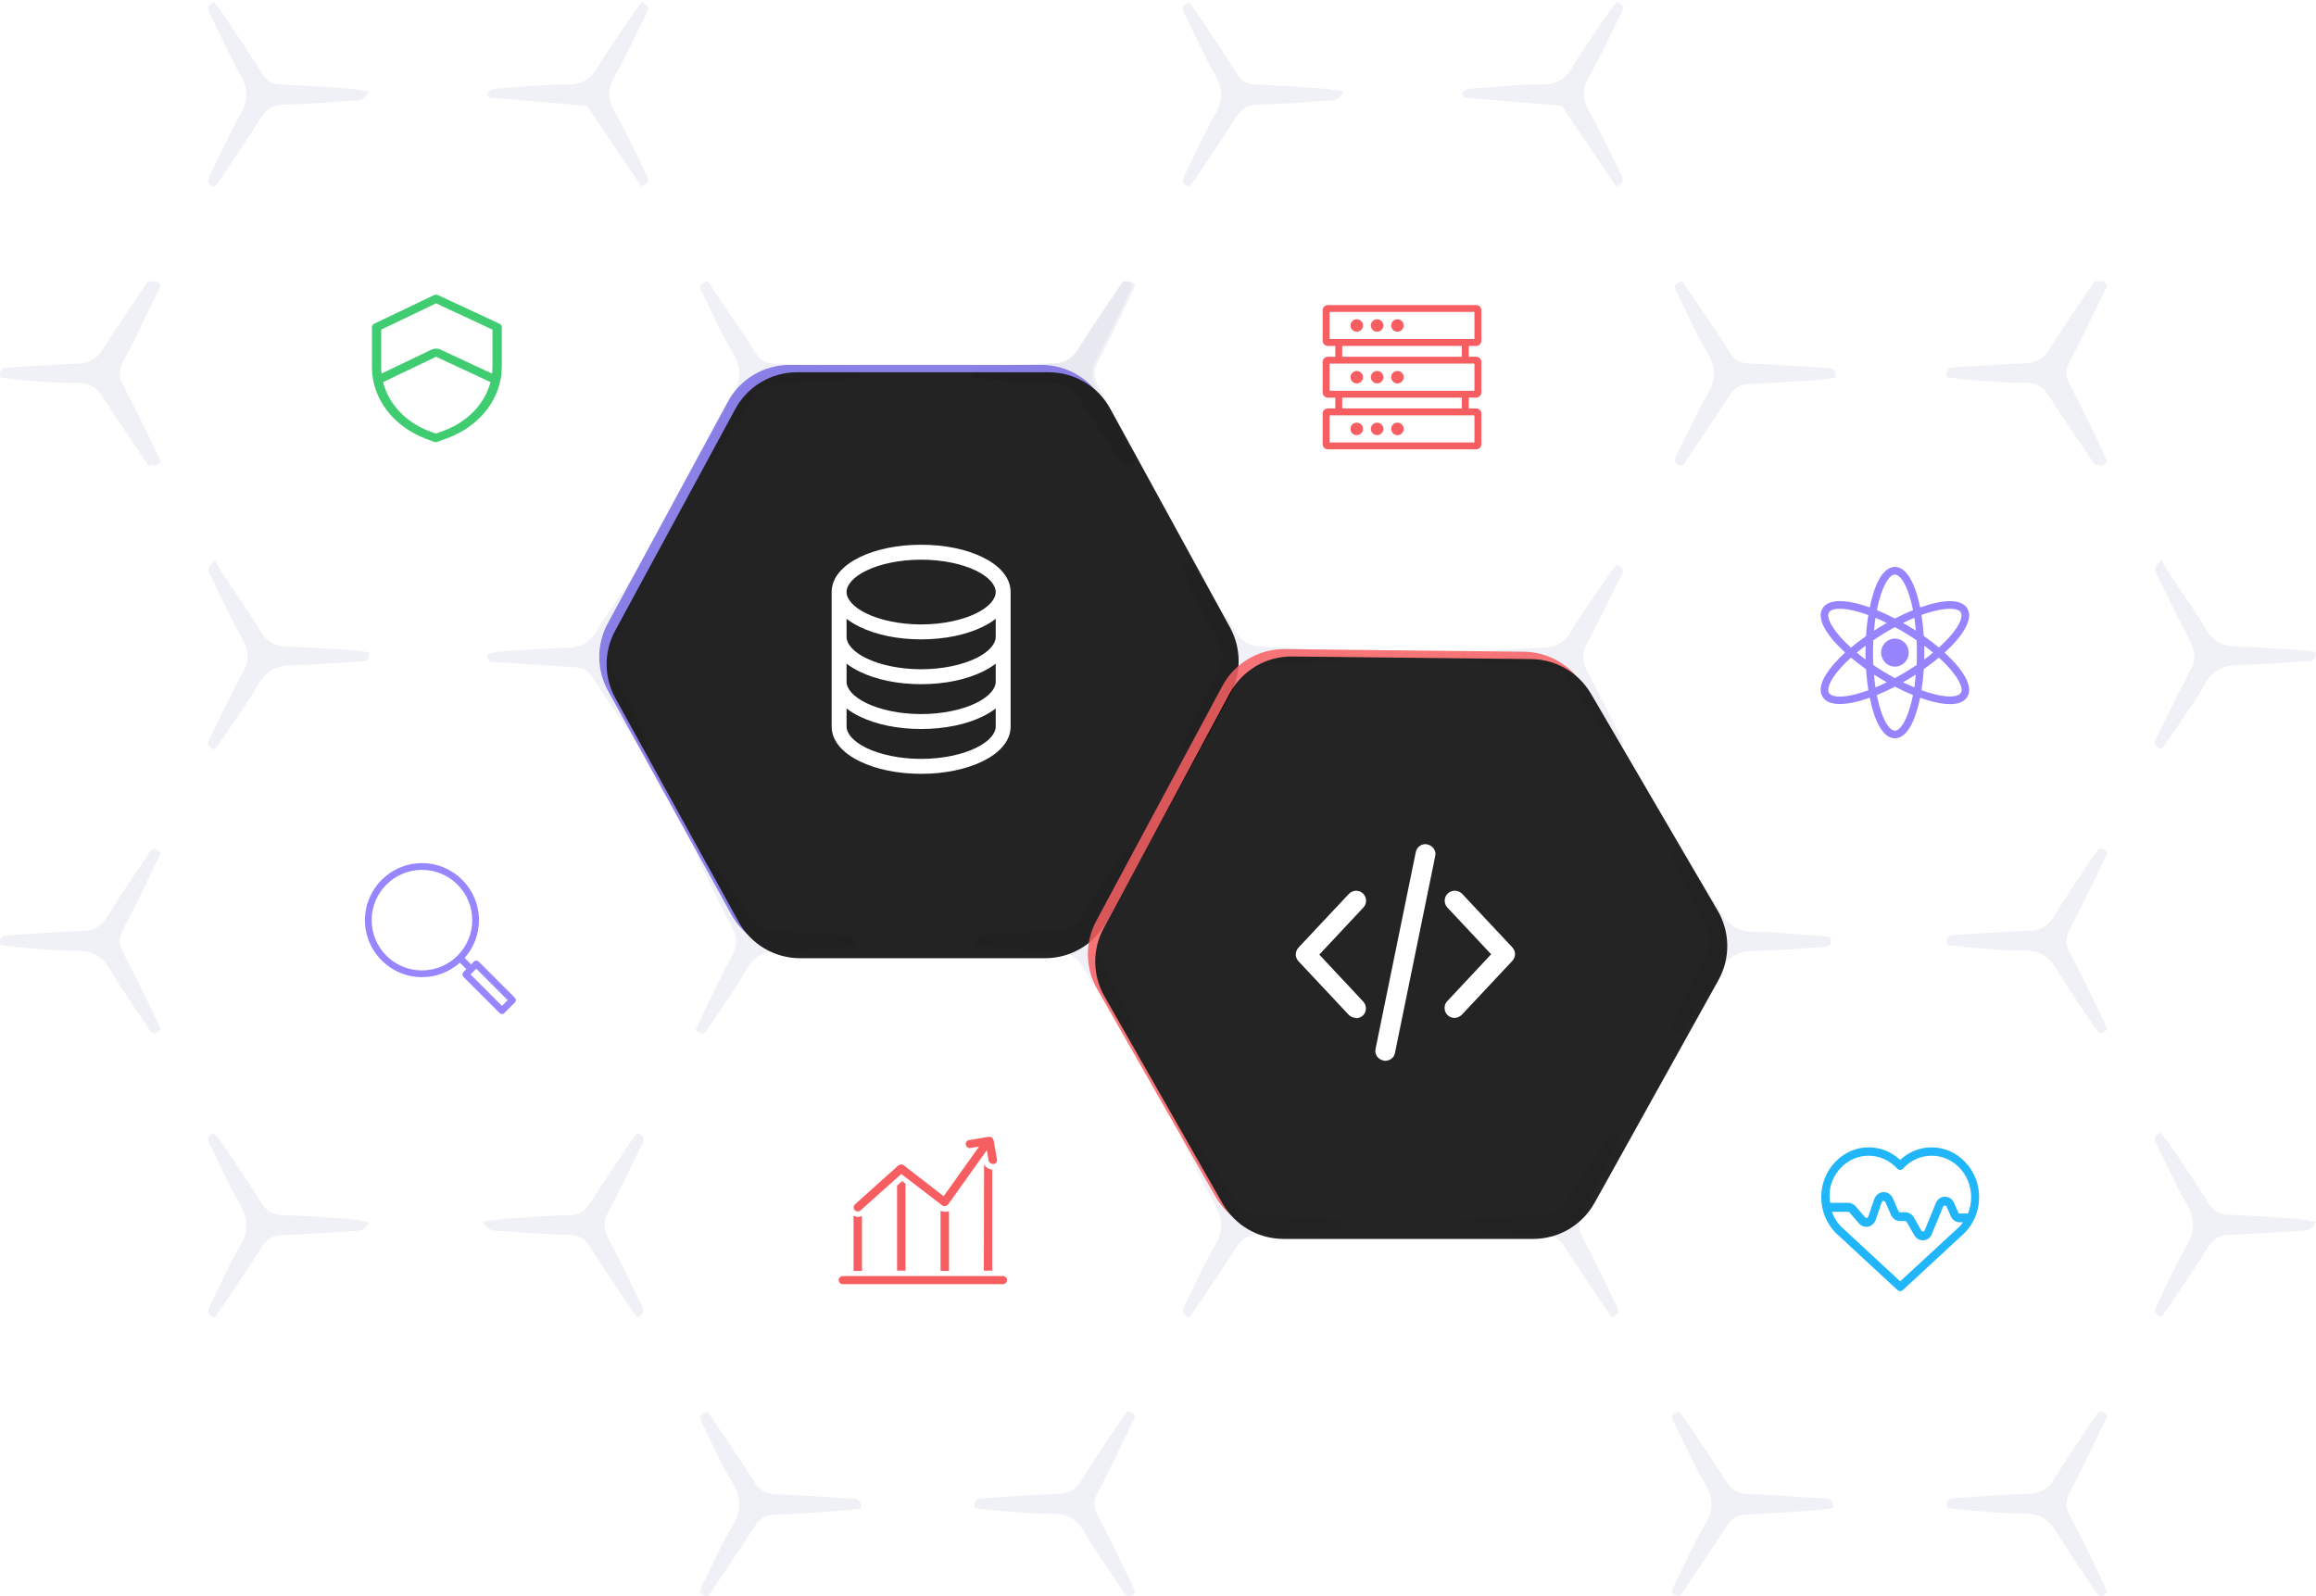 <?xml version="1.0" encoding="UTF-8"?>
<svg width="660px" height="455px" viewBox="0 0 660 455" version="1.1" xmlns="http://www.w3.org/2000/svg" xmlns:xlink="http://www.w3.org/1999/xlink">
    <!-- Generator: Sketch 48.1 (47250) - http://www.bohemiancoding.com/sketch -->
    <title>Group 13</title>
    <desc>Created with Sketch.</desc>
    <defs>
        <path d="M173.189,177.69 L207.435,114.474 C210.931,108.02 217.68,104 225.02,104 L296.764,104 C304.072,104 310.798,107.986 314.307,114.397 L348.426,176.728 C351.691,182.693 351.702,189.909 348.454,195.884 L313.296,260.553 C309.796,266.991 303.054,271 295.725,271 L225.923,271 C218.635,271 211.924,267.036 208.406,260.653 L173.258,196.869 C169.971,190.905 169.945,183.678 173.189,177.69 Z" id="path-1"></path>
        <filter x="-2.2%" y="-2.4%" width="104.5%" height="104.9%" filterUnits="objectBoundingBox" id="filter-2">
            <feGaussianBlur stdDeviation="3" in="SourceAlpha" result="shadowBlurInner1"></feGaussianBlur>
            <feOffset dx="2.1" dy="2.1" in="shadowBlurInner1" result="shadowOffsetInner1"></feOffset>
            <feComposite in="shadowOffsetInner1" in2="SourceAlpha" operator="arithmetic" k2="-1" k3="1" result="shadowInnerInner1"></feComposite>
            <feColorMatrix values="0 0 0 0 0   0 0 0 0 0   0 0 0 0 0  0 0 0 0.2 0" type="matrix" in="shadowInnerInner1"></feColorMatrix>
        </filter>
        <path d="M312.393,262.486 L348.319,195.543 C351.84,188.982 358.714,184.92 366.16,185.001 L434.26,185.745 C441.291,185.822 447.766,189.585 451.312,195.657 L487.401,257.445 C490.965,263.547 491.044,271.077 487.609,277.252 L452.312,340.721 C448.783,347.066 442.093,351 434.833,351 L363.669,351 C356.484,351 349.85,347.145 346.293,340.902 L312.639,281.846 C309.231,275.865 309.138,268.552 312.393,262.486 Z" id="path-3"></path>
        <filter x="-2.2%" y="-2.4%" width="104.5%" height="104.9%" filterUnits="objectBoundingBox" id="filter-4">
            <feGaussianBlur stdDeviation="3" in="SourceAlpha" result="shadowBlurInner1"></feGaussianBlur>
            <feOffset dx="2.1" dy="2.1" in="shadowBlurInner1" result="shadowOffsetInner1"></feOffset>
            <feComposite in="shadowOffsetInner1" in2="SourceAlpha" operator="arithmetic" k2="-1" k3="1" result="shadowInnerInner1"></feComposite>
            <feColorMatrix values="0 0 0 0 0   0 0 0 0 0   0 0 0 0 0  0 0 0 0.2 0" type="matrix" in="shadowInnerInner1"></feColorMatrix>
        </filter>
    </defs>
    <g id="grakn" stroke="none" stroke-width="1" fill="none" fill-rule="evenodd" transform="translate(-794, -2124)">
        <g id="Group-13" transform="translate(794, 2124)">
            <g id="Group-11" opacity="0.38" fill="#D7DAE8">
                <path d="M198.202,293.518 C199.149,291.512 200.117,289.372 201.149,287.266 C203.625,282.207 206.011,277.099 208.68,272.144 C210.114,269.495 210.218,267.26 208.75,264.541 C205.743,258.998 203.069,253.266 200.291,247.598 C199.551,246.091 198.921,244.545 198.276,243.108 C200.043,240.968 200.936,242.205 201.858,243.612 C205.411,249.03 209.256,254.283 212.481,259.896 C214.778,263.892 217.71,265.549 222.235,265.589 C228.347,265.654 234.45,266.287 240.548,266.711 C241.699,266.791 242.83,267.021 243.872,267.175 C244.611,269.974 242.83,269.825 241.322,269.919 C235.214,270.298 229.107,270.967 222.994,270.947 C218.097,270.927 214.788,272.374 212.312,276.904 C209.296,282.422 205.47,287.501 201.992,292.774 C201.139,294.052 200.35,295.603 198.202,293.518" id="Fill-49"></path>
                <path d="M182.854,213.64 C181.974,212.424 180.964,211.119 180.05,209.764 C176.341,204.282 172.593,198.834 169.034,193.263 C167.704,191.187 166.075,190.267 163.641,190.139 C156.309,189.753 148.972,189.259 141.644,188.744 C140.47,188.66 138.67,189.165 138.895,186.441 C139.83,186.223 140.875,185.833 141.949,185.759 C148.422,185.324 154.899,184.79 161.387,184.636 C165.32,184.547 168.024,183.336 170.094,179.807 C173.177,174.552 176.796,169.608 180.215,164.551 C181.044,163.32 182.004,162.173 182.839,161.056 C185.648,161.802 184.658,163.275 183.988,164.62 C180.964,170.681 178.076,176.821 174.807,182.743 C173.077,185.867 172.907,188.433 174.707,191.636 C178.021,197.539 180.869,203.694 183.898,209.754 C184.558,211.074 185.708,212.523 182.854,213.64" id="Fill-99"></path>
                <path d="M105.136,185.872 C105.431,188.89 103.634,188.405 102.448,188.485 C95.965,188.939 89.483,189.509 82.981,189.634 C78.62,189.719 75.737,191.243 73.535,195.15 C70.691,200.201 67.212,204.892 63.984,209.723 C63.058,211.092 62.046,212.411 61.16,213.64 C58.342,212.521 59.438,211.062 60.104,209.713 C63.143,203.588 66.001,197.373 69.315,191.413 C71.112,188.175 70.947,185.577 69.205,182.42 C66.006,176.589 63.183,170.549 60.239,164.569 C59.624,163.3 58.322,161.916 61.346,159.708 C61.881,160.717 62.332,161.776 62.957,162.725 C66.712,168.431 70.681,174.016 74.22,179.847 C76.138,183.004 78.515,184.228 82.11,184.308 C88.437,184.453 94.754,185.003 101.061,185.417 C102.408,185.497 103.739,185.707 105.136,185.872" id="Fill-100"></path>
                <path d="M201.701,402.404 C206.211,409.133 210.765,415.693 215.025,422.427 C216.588,424.875 218.42,425.817 221.267,425.911 C228.098,426.134 234.915,426.62 241.731,427.085 C243.265,427.189 245.442,426.57 245.392,429.88 C243.654,430.103 241.856,430.415 240.054,430.539 C233.572,430.975 227.095,431.471 220.618,431.708 C218.116,431.808 216.563,432.754 215.229,434.805 C210.805,441.629 206.221,448.348 201.771,454.988 C199.029,454.725 199.309,453.387 200.118,451.782 C203.019,446.024 205.616,440.083 208.892,434.538 C211.349,430.376 211.264,426.966 208.812,422.844 C205.616,417.462 203.064,411.685 200.303,406.056 C199.694,404.807 198.44,403.196 201.701,402.404" id="Fill-127"></path>
                <path d="M45.753,293.332 C44.027,295.541 43.122,294.304 42.192,292.903 C38.636,287.497 34.827,282.226 31.554,276.646 C29.262,272.722 26.472,270.872 21.822,270.957 C16.401,271.066 10.95,270.403 5.524,270.024 C3.694,269.899 1.869,269.605 0.113,269.401 C-0.454,266.643 1.217,266.643 2.744,266.548 C9.543,266.13 16.331,265.561 23.135,265.397 C26.541,265.332 28.749,264.23 30.565,261.238 C34.195,255.259 38.199,249.524 42.073,243.72 C42.918,242.453 43.704,240.817 45.843,243.086 C44.53,245.804 43.182,248.686 41.764,251.549 C39.576,255.982 37.487,260.47 35.12,264.803 C33.837,267.152 33.787,269.097 35.051,271.475 C38.089,277.2 40.879,283.054 43.734,288.859 C44.475,290.36 45.117,291.91 45.753,293.332" id="Fill-128"></path>
                <path d="M45.753,131.534 C44.027,133.743 43.122,132.507 42.192,131.105 C38.636,125.7 34.827,120.429 31.554,114.849 C29.262,110.924 26.472,109.074 21.822,109.159 C16.401,109.269 10.95,108.606 5.524,108.227 C3.694,108.102 1.869,107.808 0.113,107.603 C-0.454,104.846 1.217,104.846 2.744,104.751 C9.543,104.332 16.331,103.764 23.135,103.599 C26.541,103.534 28.749,102.432 30.565,99.44 C34.195,93.461 38.199,87.727 42.073,81.922 C42.918,80.656 43.704,79.02 45.843,81.289 C44.53,84.007 43.182,86.889 41.764,89.751 C39.576,94.184 37.487,98.672 35.12,103.006 C33.837,105.354 33.787,107.299 35.051,109.678 C38.089,115.402 40.879,121.257 43.734,127.061 C44.475,128.562 45.117,130.113 45.753,131.534" id="Fill-128"></path>
                <path d="M42.349,132.741 C37.891,126.098 33.349,119.528 29.047,112.81 C27.771,110.82 26.366,109.754 24.27,109.396 L24.27,103.323 C26.396,102.877 27.916,101.721 29.262,99.582 C33.414,92.958 37.901,86.548 42.179,80.157 C44.3,80.182 44.995,80.976 44.135,82.717 C42.169,86.672 40.138,90.602 38.222,94.586 C36.326,98.555 33.154,102.549 33.114,106.563 C33.074,110.369 36.326,114.229 38.182,118.045 C40.128,122.009 42.114,125.959 44.115,129.898 C44.8,131.248 44.645,132.161 42.349,132.741" id="Fill-141"></path>
                <path d="M245.391,107.624 C243.644,107.837 241.856,108.154 240.044,108.278 C233.568,108.724 227.087,109.21 220.612,109.458 C218.11,109.547 216.562,110.503 215.234,112.555 C210.801,119.375 206.217,126.1 201.779,132.741 C199.028,132.454 199.327,131.111 200.131,129.51 C203.032,123.746 205.628,117.809 208.903,112.263 C211.365,108.105 211.255,104.695 208.819,100.581 C205.618,95.184 203.067,89.415 200.301,83.77 C199.692,82.521 198.453,80.925 201.669,80.157 C203.042,82.189 204.545,84.375 206.028,86.58 C209.148,91.239 212.358,95.843 215.344,100.596 C216.672,102.707 218.32,103.51 220.771,103.614 C227.766,103.892 234.761,104.353 241.741,104.824 C243.279,104.923 245.461,104.313 245.391,107.624" id="Fill-143"></path>
                <path d="M105.168,26.035 C103.616,29.046 101.749,28.58 100.202,28.684 C93.802,29.135 87.406,29.734 81.006,29.774 C77.646,29.794 75.818,31.171 74.162,33.85 C70.871,39.174 67.319,44.34 63.855,49.551 C63.017,50.804 62.096,51.987 61.229,53.191 C58.691,52.626 59.179,51.284 59.923,49.778 C62.791,44.018 65.338,38.08 68.56,32.533 C70.901,28.516 70.718,25.227 68.477,21.295 C65.387,15.871 62.845,10.111 60.076,4.5 C59.391,3.108 58.47,1.686 61.125,0.607 C62.007,1.855 63.008,3.167 63.924,4.539 C67.58,10.037 71.285,15.495 74.798,21.087 C76.118,23.182 77.685,24.014 80.129,24.108 C86.529,24.351 92.93,24.811 99.32,25.252 C101.089,25.376 102.843,25.718 105.168,26.035" id="Fill-153"></path>
                <path d="M182.818,53.191 C177.512,45.336 172.321,37.645 167.269,30.155 C157.768,29.356 148.616,28.596 139.469,27.787 C139.29,27.777 139.155,27.254 138.876,26.711 C139.768,24.92 141.646,25.271 143.196,25.157 C149.319,24.708 155.456,24.032 161.574,24.101 C165.919,24.151 168.385,22.439 170.492,18.891 C173.511,13.8 177.009,8.984 180.337,4.075 C181.169,2.847 182.125,1.702 182.947,0.607 C185.618,1.574 184.656,3.005 183.979,4.371 C181.099,10.124 178.449,16 175.255,21.575 C173.193,25.187 172.978,28.142 175.146,31.842 C178.379,37.383 181.014,43.279 183.864,49.047 C184.502,50.319 185.767,51.75 182.818,53.191" id="Fill-154"></path>
                <path d="M61.143,375.437 C58.473,374.482 59.386,373.062 60.072,371.676 C62.771,366.218 65.139,360.552 68.282,355.361 C70.991,350.867 70.71,347.121 68.159,342.757 C65.169,337.655 62.781,332.201 60.176,326.881 C59.549,325.585 58.325,324.16 60.871,322.853 C61.621,323.754 62.539,324.66 63.24,325.704 C67.108,331.469 71.011,337.204 74.691,343.088 C76.127,345.374 77.814,346.221 80.454,346.3 C86.863,346.508 93.268,346.983 99.667,347.448 C101.374,347.562 103.057,347.997 105.168,348.354 C103.871,351.11 102.011,350.749 100.471,350.848 C93.904,351.298 87.332,351.798 80.75,351.991 C77.938,352.07 76.097,352.966 74.583,355.4 C71.193,360.874 67.547,366.169 63.985,371.523 C63.057,372.894 62.036,374.2 61.143,375.437" id="Fill-179"></path>
                <path d="M137.528,348.161 C140.169,347.835 142.106,347.504 144.059,347.371 C150.27,346.942 156.486,346.478 162.712,346.271 C165.185,346.187 166.69,345.239 167.993,343.181 C171.509,337.624 175.198,332.171 178.857,326.698 C179.747,325.346 180.76,324.067 181.635,322.853 C184.335,324.072 183.243,325.503 182.589,326.836 C179.53,333.049 176.575,339.312 173.319,345.412 C171.888,348.097 171.928,350.273 173.349,352.938 C176.599,359.038 179.545,365.306 182.614,371.514 C183.273,372.861 184.305,374.297 181.611,375.437 C180.73,374.204 179.722,372.901 178.822,371.544 C175.262,366.204 171.647,360.898 168.244,355.475 C166.764,353.111 165.048,352.025 162.166,351.956 C155.61,351.808 149.06,351.28 142.509,350.836 C140.96,350.732 139.121,351.112 137.528,348.161" id="Fill-180"></path>
                <path d="M475.954,293.518 C476.902,291.512 477.869,289.372 478.901,287.266 C481.377,282.207 483.763,277.099 486.433,272.144 C487.866,269.495 487.971,267.26 486.502,264.541 C483.495,258.998 480.821,253.266 478.043,247.598 C477.304,246.091 476.673,244.545 476.029,243.108 C477.795,240.968 478.688,242.205 479.611,243.612 C483.163,249.03 487.008,254.283 490.233,259.896 C492.53,263.892 495.462,265.549 499.987,265.589 C506.1,265.654 512.202,266.287 518.3,266.711 C519.451,266.791 520.582,267.021 521.624,267.175 C522.363,269.974 520.582,269.825 519.074,269.919 C512.966,270.298 506.859,270.967 500.746,270.947 C495.849,270.927 492.54,272.374 490.064,276.904 C487.048,282.422 483.223,287.501 479.745,292.774 C478.891,294.052 478.102,295.603 475.954,293.518" id="Fill-49"></path>
                <path d="M460.606,213.64 C459.726,212.424 458.717,211.119 457.802,209.764 C454.093,204.282 450.345,198.834 446.786,193.263 C445.457,191.187 443.827,190.267 441.393,190.139 C434.061,189.753 426.724,189.259 419.397,188.744 C418.222,188.66 416.423,189.165 416.648,186.441 C417.582,186.223 418.627,185.833 419.701,185.759 C426.174,185.324 432.652,184.79 439.139,184.636 C443.073,184.547 445.777,183.336 447.846,179.807 C450.93,174.552 454.548,169.608 457.967,164.551 C458.797,163.32 459.756,162.173 460.591,161.056 C463.4,161.802 462.41,163.275 461.741,164.62 C458.717,170.681 455.828,176.821 452.559,182.743 C450.83,185.867 450.66,188.433 452.459,191.636 C455.773,197.539 458.622,203.694 461.651,209.754 C462.31,211.074 463.46,212.523 460.606,213.64" id="Fill-99"></path>
                <path d="M382.888,185.872 C383.184,188.89 381.387,188.405 380.2,188.485 C373.718,188.939 367.235,189.509 360.733,189.634 C356.373,189.719 353.489,191.243 351.287,195.15 C348.444,200.201 344.965,204.892 341.736,209.723 C340.81,211.092 339.799,212.411 338.913,213.64 C336.094,212.521 337.191,211.062 337.856,209.713 C340.895,203.588 343.753,197.373 347.067,191.413 C348.864,188.175 348.699,185.577 346.957,182.42 C343.758,176.589 340.935,170.549 337.992,164.569 C337.376,163.3 336.074,161.916 339.098,159.708 C339.633,160.717 340.084,161.776 340.71,162.725 C344.464,168.431 348.434,174.016 351.973,179.847 C353.89,183.004 356.268,184.228 359.862,184.308 C366.189,184.453 372.506,185.003 378.814,185.417 C380.16,185.497 381.492,185.707 382.888,185.872" id="Fill-100"></path>
                <path d="M323.505,453.781 C321.78,455.99 320.874,454.753 319.944,453.352 C316.389,447.946 312.579,442.676 309.307,437.095 C307.014,433.171 304.224,431.321 299.574,431.406 C294.153,431.515 288.702,430.852 283.276,430.473 C281.446,430.349 279.621,430.054 277.865,429.85 C277.298,427.092 278.969,427.092 280.496,426.998 C287.295,426.579 294.083,426.01 300.887,425.846 C304.293,425.781 306.502,424.679 308.317,421.687 C311.947,415.708 315.951,409.973 319.825,404.169 C320.671,402.902 321.456,401.267 323.595,403.535 C322.282,406.253 320.934,409.135 319.517,411.998 C317.328,416.431 315.24,420.919 312.872,425.252 C311.589,427.601 311.54,429.546 312.803,431.924 C315.841,437.649 318.631,443.503 321.486,449.308 C322.227,450.809 322.869,452.36 323.505,453.781" id="Fill-128"></path>
                <path d="M323.505,293.332 C321.78,295.541 320.874,294.304 319.944,292.903 C316.389,287.497 312.579,282.226 309.307,276.646 C307.014,272.722 304.224,270.872 299.574,270.957 C294.153,271.066 288.702,270.403 283.276,270.024 C281.446,269.899 279.621,269.605 277.865,269.401 C277.298,266.643 278.969,266.643 280.496,266.548 C287.295,266.13 294.083,265.561 300.887,265.397 C304.293,265.332 306.502,264.23 308.317,261.238 C311.947,255.259 315.951,249.524 319.825,243.72 C320.671,242.453 321.456,240.817 323.595,243.086 C322.282,245.804 320.934,248.686 319.517,251.549 C317.328,255.982 315.24,260.47 312.872,264.803 C311.589,267.152 311.54,269.097 312.803,271.475 C315.841,277.2 318.631,283.054 321.486,288.859 C322.227,290.36 322.869,291.91 323.505,293.332" id="Fill-128"></path>
                <path d="M323.505,131.534 C321.78,133.743 320.874,132.507 319.944,131.105 C316.389,125.7 312.579,120.429 309.307,114.849 C307.014,110.924 304.224,109.074 299.574,109.159 C294.153,109.269 288.702,108.606 283.276,108.227 C281.446,108.102 279.621,107.808 277.865,107.603 C277.298,104.846 278.969,104.846 280.496,104.751 C287.295,104.332 294.083,103.764 300.887,103.599 C304.293,103.534 306.502,102.432 308.317,99.44 C311.947,93.461 315.951,87.727 319.825,81.922 C320.671,80.656 321.456,79.02 323.595,81.289 C322.282,84.007 320.934,86.889 319.517,89.751 C317.328,94.184 315.24,98.672 312.872,103.006 C311.589,105.354 311.54,107.299 312.803,109.678 C315.841,115.402 318.631,121.257 321.486,127.061 C322.227,128.562 322.869,130.113 323.505,131.534" id="Fill-128"></path>
                <path d="M320.101,132.741 C315.644,126.098 311.101,119.528 306.799,112.81 C305.524,110.82 304.118,109.754 302.022,109.396 L302.022,103.323 C304.148,102.877 305.669,101.721 307.014,99.582 C311.166,92.958 315.654,86.548 319.931,80.157 C322.052,80.182 322.747,80.976 321.887,82.717 C319.921,86.672 317.89,90.602 315.974,94.586 C314.078,98.555 310.906,102.549 310.866,106.563 C310.826,110.369 314.078,114.229 315.934,118.045 C317.88,122.009 319.866,125.959 321.867,129.898 C322.552,131.248 322.397,132.161 320.101,132.741" id="Fill-141"></path>
                <path d="M523.143,107.624 C521.396,107.837 519.608,108.154 517.796,108.278 C511.32,108.724 504.84,109.21 498.364,109.458 C495.862,109.547 494.315,110.503 492.987,112.555 C488.553,119.375 483.97,126.1 479.531,132.741 C476.78,132.454 477.079,131.111 477.883,129.51 C480.784,123.746 483.38,117.809 486.656,112.263 C489.117,108.105 489.007,104.695 486.571,100.581 C483.37,95.184 480.819,89.415 478.053,83.77 C477.444,82.521 476.206,80.925 479.421,80.157 C480.794,82.189 482.297,84.375 483.78,86.58 C486.9,91.239 490.111,95.843 493.096,100.596 C494.425,102.707 496.072,103.51 498.524,103.614 C505.519,103.892 512.514,104.353 519.494,104.824 C521.031,104.923 523.213,104.313 523.143,107.624" id="Fill-143"></path>
                <path d="M382.921,26.035 C381.369,29.046 379.501,28.58 377.954,28.684 C371.554,29.135 365.159,29.734 358.758,29.774 C355.398,29.794 353.57,31.171 351.915,33.85 C348.623,39.174 345.071,44.34 341.607,49.551 C340.77,50.804 339.848,51.987 338.981,53.191 C336.444,52.626 336.932,51.284 337.675,49.778 C340.543,44.018 343.09,38.08 346.313,32.533 C348.653,28.516 348.471,25.227 346.229,21.295 C343.14,15.871 340.597,10.111 337.828,4.5 C337.143,3.108 336.222,1.686 338.878,0.607 C339.76,1.855 340.76,3.167 341.676,4.539 C345.332,10.037 349.037,15.495 352.55,21.087 C353.871,23.182 355.438,24.014 357.881,24.108 C364.282,24.351 370.682,24.811 377.072,25.252 C378.841,25.376 380.595,25.718 382.921,26.035" id="Fill-153"></path>
                <path d="M460.57,53.191 C455.264,45.336 450.073,37.645 445.021,30.155 C435.52,29.356 426.368,28.596 417.221,27.787 C417.042,27.777 416.907,27.254 416.628,26.711 C417.52,24.92 419.398,25.271 420.948,25.157 C427.071,24.708 433.209,24.032 439.327,24.101 C443.671,24.151 446.137,22.439 448.245,18.891 C451.264,13.8 454.761,8.984 458.089,4.075 C458.921,2.847 459.878,1.702 460.7,0.607 C463.37,1.574 462.409,3.005 461.731,4.371 C458.851,10.124 456.201,16 453.007,21.575 C450.945,25.187 450.731,28.142 452.898,31.842 C456.131,37.383 458.767,43.279 461.616,49.047 C462.254,50.319 463.52,51.75 460.57,53.191" id="Fill-154"></path>
                <path d="M338.895,375.437 C336.226,374.482 337.138,373.062 337.824,371.676 C340.523,366.218 342.891,360.552 346.034,355.361 C348.743,350.867 348.462,347.121 345.911,342.757 C342.921,337.655 340.533,332.201 337.928,326.881 C337.301,325.585 336.078,324.16 338.623,322.853 C339.373,323.754 340.291,324.66 340.992,325.704 C344.86,331.469 348.763,337.204 352.443,343.088 C353.879,345.374 355.567,346.221 358.206,346.3 C364.616,346.508 371.02,346.983 377.419,347.448 C379.126,347.562 380.809,347.997 382.921,348.354 C381.623,351.11 379.763,350.749 378.223,350.848 C371.656,351.298 365.084,351.798 358.502,351.991 C355.69,352.07 353.85,352.966 352.335,355.4 C348.945,360.874 345.299,366.169 341.737,371.523 C340.809,372.894 339.788,374.2 338.895,375.437" id="Fill-179"></path>
                <path d="M415.28,348.161 C417.921,347.835 419.858,347.504 421.811,347.371 C428.022,346.942 434.238,346.478 440.464,346.271 C442.938,346.187 444.442,345.239 445.746,343.181 C449.262,337.624 452.95,332.171 456.609,326.698 C457.499,325.346 458.512,324.067 459.387,322.853 C462.087,324.072 460.995,325.503 460.341,326.836 C457.283,333.049 454.327,339.312 451.071,345.412 C449.64,348.097 449.68,350.273 451.101,352.938 C454.352,359.038 457.297,365.306 460.366,371.514 C461.025,372.861 462.058,374.297 459.363,375.437 C458.483,374.204 457.474,372.901 456.574,371.544 C453.014,366.204 449.399,360.898 445.996,355.475 C444.516,353.111 442.8,352.025 439.918,351.956 C433.363,351.808 426.812,351.28 420.262,350.836 C418.713,350.732 416.873,351.112 415.28,348.161" id="Fill-180"></path>
            </g>
            <g id="Group-11" opacity="0.38" transform="translate(277, 80)" fill="#D7DAE8">
                <path d="M201.701,322.328 C206.211,329.057 210.765,335.618 215.025,342.352 C216.588,344.8 218.42,345.741 221.267,345.836 C228.098,346.059 234.915,346.544 241.731,347.01 C243.265,347.114 245.442,346.495 245.392,349.805 C243.654,350.028 241.856,350.34 240.054,350.464 C233.572,350.9 227.095,351.395 220.618,351.633 C218.116,351.732 216.563,352.679 215.229,354.73 C210.805,361.553 206.221,368.272 201.771,374.912 C199.029,374.65 199.309,373.312 200.118,371.706 C203.019,365.949 205.616,360.007 208.892,354.462 C211.349,350.3 211.264,346.891 208.812,342.768 C205.616,337.387 203.064,331.609 200.303,325.98 C199.694,324.731 198.44,323.121 201.701,322.328" id="Fill-127"></path>
                <path d="M45.753,51.459 C44.027,53.668 43.122,52.431 42.192,51.03 C38.636,45.624 34.827,40.354 31.554,34.774 C29.262,30.849 26.472,28.999 21.822,29.084 C16.401,29.193 10.95,28.53 5.524,28.151 C3.694,28.027 1.869,27.732 0.113,27.528 C-0.454,24.77 1.217,24.77 2.744,24.676 C9.543,24.257 16.331,23.688 23.135,23.524 C26.541,23.459 28.749,22.357 30.565,19.365 C34.195,13.386 38.199,7.651 42.073,1.847 C42.918,0.58 43.704,-1.055 45.843,1.213 C44.53,3.931 43.182,6.813 41.764,9.676 C39.576,14.109 37.487,18.597 35.12,22.93 C33.837,25.279 33.787,27.224 35.051,29.602 C38.089,35.327 40.879,41.181 43.734,46.986 C44.475,48.487 45.117,50.038 45.753,51.459" id="Fill-128"></path>
                <path d="M382.888,105.796 C383.184,108.814 381.387,108.329 380.2,108.409 C373.718,108.864 367.235,109.434 360.733,109.559 C356.373,109.643 353.489,111.167 351.287,115.074 C348.444,120.125 344.965,124.816 341.736,129.648 C340.81,131.017 339.799,132.336 338.913,133.565 C336.094,132.445 337.191,130.987 337.856,129.638 C340.895,123.513 343.753,117.297 347.067,111.337 C348.864,108.1 348.699,105.502 346.957,102.344 C343.758,96.514 340.935,90.474 337.992,84.493 C337.376,83.224 336.074,81.84 339.098,79.632 C339.633,80.641 340.084,81.7 340.71,82.65 C344.464,88.355 348.434,93.941 351.973,99.771 C353.89,102.929 356.268,104.153 359.862,104.233 C366.189,104.378 372.506,104.927 378.814,105.342 C380.16,105.422 381.492,105.632 382.888,105.796" id="Fill-100"></path>
                <path d="M323.505,373.705 C321.78,375.914 320.874,374.678 319.944,373.276 C316.389,367.871 312.579,362.6 309.307,357.02 C307.014,353.096 304.224,351.246 299.574,351.33 C294.153,351.44 288.702,350.777 283.276,350.398 C281.446,350.273 279.621,349.979 277.865,349.774 C277.298,347.017 278.969,347.017 280.496,346.922 C287.295,346.503 294.083,345.935 300.887,345.77 C304.293,345.705 306.502,344.603 308.317,341.611 C311.947,335.632 315.951,329.898 319.825,324.093 C320.671,322.827 321.456,321.191 323.595,323.46 C322.282,326.178 320.934,329.06 319.517,331.922 C317.328,336.355 315.24,340.843 312.872,345.177 C311.589,347.525 311.54,349.47 312.803,351.849 C315.841,357.574 318.631,363.428 321.486,369.232 C322.227,370.733 322.869,372.284 323.505,373.705" id="Fill-128"></path>
                <path d="M323.505,213.256 C321.78,215.465 320.874,214.229 319.944,212.827 C316.389,207.422 312.579,202.151 309.307,196.571 C307.014,192.646 304.224,190.796 299.574,190.881 C294.153,190.991 288.702,190.328 283.276,189.949 C281.446,189.824 279.621,189.53 277.865,189.325 C277.298,186.568 278.969,186.568 280.496,186.473 C287.295,186.054 294.083,185.486 300.887,185.321 C304.293,185.256 306.502,184.154 308.317,181.162 C311.947,175.183 315.951,169.449 319.825,163.644 C320.671,162.378 321.456,160.742 323.595,163.011 C322.282,165.729 320.934,168.611 319.517,171.473 C317.328,175.906 315.24,180.394 312.872,184.728 C311.589,187.076 311.54,189.021 312.803,191.4 C315.841,197.124 318.631,202.979 321.486,208.783 C322.227,210.284 322.869,211.835 323.505,213.256" id="Fill-128"></path>
                <path d="M323.505,51.459 C321.78,53.668 320.874,52.431 319.944,51.03 C316.389,45.624 312.579,40.354 309.307,34.774 C307.014,30.849 304.224,28.999 299.574,29.084 C294.153,29.193 288.702,28.53 283.276,28.151 C281.446,28.027 279.621,27.732 277.865,27.528 C277.298,24.77 278.969,24.77 280.496,24.676 C287.295,24.257 294.083,23.688 300.887,23.524 C304.293,23.459 306.502,22.357 308.317,19.365 C311.947,13.386 315.951,7.651 319.825,1.847 C320.671,0.58 321.456,-1.055 323.595,1.213 C322.282,3.931 320.934,6.813 319.517,9.676 C317.328,14.109 315.24,18.597 312.872,22.93 C311.589,25.279 311.54,27.224 312.803,29.602 C315.841,35.327 318.631,41.181 321.486,46.986 C322.227,48.487 322.869,50.038 323.505,51.459" id="Fill-128"></path>
                <path d="M320.101,52.666 C315.644,46.022 311.101,39.453 306.799,32.735 C305.524,30.745 304.118,29.678 302.022,29.321 L302.022,23.248 C304.148,22.801 305.669,21.645 307.014,19.507 C311.166,12.883 315.654,6.472 319.931,0.082 C322.052,0.107 322.747,0.9 321.887,2.642 C319.921,6.596 317.89,10.526 315.974,14.51 C314.078,18.48 310.906,22.474 310.866,26.488 C310.826,30.294 314.078,34.154 315.934,37.969 C317.88,41.934 319.866,45.883 321.867,49.823 C322.552,51.172 322.397,52.085 320.101,52.666" id="Fill-141"></path>
                <path d="M338.895,295.362 C336.226,294.407 337.138,292.987 337.824,291.601 C340.523,286.143 342.891,280.477 346.034,275.285 C348.743,270.792 348.462,267.046 345.911,262.681 C342.921,257.579 340.533,252.126 337.928,246.806 C337.301,245.509 336.078,244.084 338.623,242.778 C339.373,243.678 340.291,244.584 340.992,245.628 C344.86,251.393 348.763,257.129 352.443,263.013 C353.879,265.299 355.567,266.145 358.206,266.224 C364.616,266.432 371.02,266.907 377.419,267.373 C379.126,267.486 380.809,267.922 382.921,268.278 C381.623,271.035 379.763,270.673 378.223,270.772 C371.656,271.223 365.084,271.722 358.502,271.915 C355.69,271.995 353.85,272.89 352.335,275.325 C348.945,280.798 345.299,286.093 341.737,291.448 C340.809,292.818 339.788,294.125 338.895,295.362" id="Fill-179"></path>
            </g>
            <g id="Path-2" opacity="0.861">
                <use fill="#796DE3" fill-rule="evenodd" xlink:href="#path-1"></use>
                <use fill="black" fill-opacity="1" filter="url(#filter-2)" xlink:href="#path-1"></use>
            </g>
            <g id="Group" transform="translate(237, 155)" fill="#FFFFFF" fill-rule="nonzero">
                <path d="M51,13.741 C51,9.419 47.576,6.024 42.964,3.783 C38.353,1.543 32.233,0.257 25.5,0.257 C18.767,0.257 12.647,1.543 8.035,3.783 C3.423,6.024 0,9.419 0,13.741 C0.009,23.509 0,42.17 0,52.063 C0,56.386 3.423,59.759 8.035,61.999 C12.647,64.239 18.767,65.547 25.5,65.547 C32.233,65.547 38.353,64.239 42.965,61.999 C47.577,59.759 51,56.386 51,52.063 L51,13.741 Z M25.5,4.515 C31.676,4.515 37.257,5.751 41.105,7.62 C44.954,9.489 46.75,11.792 46.75,13.741 C46.75,15.69 44.954,17.97 41.105,19.84 C37.257,21.709 31.676,22.967 25.5,22.967 C19.324,22.967 13.743,21.709 9.895,19.84 C6.046,17.97 4.25,15.69 4.25,13.741 C4.25,11.792 6.046,9.489 9.895,7.62 C13.743,5.751 19.324,4.515 25.5,4.515 Z M4.25,21.37 C5.36,22.242 6.65,23.004 8.035,23.676 C12.647,25.917 18.767,27.225 25.5,27.225 C32.233,27.225 38.353,25.917 42.965,23.676 C44.35,23.004 45.64,22.242 46.75,21.37 L46.75,26.515 C46.75,28.464 44.954,30.745 41.105,32.614 C37.257,34.483 31.676,35.741 25.5,35.741 C19.324,35.741 13.743,34.483 9.895,32.614 C6.046,30.745 4.25,28.464 4.25,26.515 L4.25,21.37 Z M4.25,34.144 C5.36,35.016 6.65,35.778 8.035,36.451 C12.647,38.691 18.767,39.999 25.5,39.999 C32.233,39.999 38.353,38.691 42.965,36.451 C44.35,35.778 45.64,35.016 46.75,34.144 L46.75,39.289 C46.75,41.238 44.954,43.519 41.105,45.388 C37.257,47.257 31.676,48.515 25.5,48.515 C19.324,48.515 13.743,47.257 9.895,45.388 C6.046,43.519 4.25,41.238 4.25,39.289 L4.25,34.144 Z M4.25,46.918 C5.36,47.79 6.65,48.552 8.035,49.225 C12.647,51.465 18.767,52.773 25.5,52.773 C32.233,52.773 38.353,51.465 42.965,49.225 C44.35,48.552 45.64,47.79 46.75,46.918 L46.75,52.063 C46.75,54.012 44.954,56.293 41.105,58.162 C37.257,60.032 31.676,61.289 25.5,61.289 C19.324,61.289 13.743,60.032 9.895,58.162 C6.046,56.293 4.25,54.012 4.25,52.063 L4.25,46.918 Z" id="Shape"></path>
            </g>
            <g id="Path-2" opacity="0.856">
                <use fill="#F75E62" fill-rule="evenodd" xlink:href="#path-3"></use>
                <use fill="black" fill-opacity="1" filter="url(#filter-4)" xlink:href="#path-3"></use>
            </g>
            <g id="Group" transform="translate(369, 240)" fill="#FFFFFF" fill-rule="nonzero">
                <path d="M17.468,50.114 C16.705,50.114 15.941,49.827 15.368,49.255 L1.05,33.982 C-9.1038288e-15,32.836 -9.1038288e-15,31.214 1.05,30.068 L15.368,14.795 C16.418,13.65 18.232,13.555 19.377,14.605 C20.523,15.655 20.618,17.468 19.568,18.614 C19.568,18.614 19.568,18.614 19.473,18.709 L6.968,32.073 L19.473,45.436 C20.523,46.582 20.523,48.395 19.377,49.445 C18.805,49.923 18.136,50.209 17.468,50.209 L17.468,50.114 Z" id="Shape"></path>
                <path d="M45.532,50.114 C43.909,50.114 42.668,48.873 42.668,47.25 C42.668,46.486 42.955,45.818 43.432,45.341 L55.936,31.977 L43.432,18.614 C42.382,17.468 42.477,15.655 43.623,14.605 C44.768,13.555 46.582,13.65 47.632,14.7 L61.95,29.973 C63,31.118 63,32.741 61.95,33.886 L47.632,49.159 C47.059,49.732 46.295,50.114 45.532,50.114 Z" id="Shape"></path>
                <path d="M25.773,62.332 C25.582,62.332 25.391,62.332 25.2,62.236 C23.673,61.95 22.623,60.423 23.005,58.895 C23.005,58.895 23.005,58.895 23.005,58.895 L34.459,2.864 C34.745,1.336 36.273,0.286 37.8,0.668 C39.327,1.05 40.377,2.482 39.995,4.009 L28.541,60.041 C28.35,61.377 27.109,62.332 25.773,62.332 Z" id="Shape"></path>
            </g>
            <path d="M287,364.84 C287,365.459 286.44,366 285.8,366 L240.2,366 C239.56,366 239,365.459 239,364.84 C239,364.221 239.56,363.68 240.2,363.68 L285.8,363.68 C286.44,363.68 287,364.221 287,364.84 Z M244.44,345.271 C244.12,345.271 243.8,345.116 243.56,344.884 C243.16,344.421 243.16,343.724 243.64,343.26 L255.96,332.199 C256.44,331.812 257.08,331.735 257.56,332.122 L268.92,340.939 L279,326.785 L276.6,327.171 C275.96,327.326 275.32,326.861 275.24,326.243 C275.08,325.625 275.56,325.006 276.2,324.928 L281.8,324 C282.12,324 282.44,324 282.68,324.233 C282.92,324.464 283.08,324.696 283.16,325.006 L284.12,330.419 C284.28,331.039 283.8,331.657 283.16,331.735 L282.92,331.735 C282.36,331.735 281.8,331.271 281.72,330.729 L281.24,327.79 L270.2,343.26 C270.04,343.492 269.72,343.647 269.4,343.724 C269,343.801 268.68,343.724 268.44,343.492 L256.84,334.597 L245.24,344.961 C245,345.194 244.76,345.271 244.44,345.271 Z M245.64,346.585 L245.64,362.21 L243.24,362.21 L243.24,346.509 C243.64,346.663 244.04,346.818 244.52,346.818 C244.92,346.818 245.32,346.74 245.64,346.585 Z M255.64,362.133 L255.64,337.923 L257.08,336.608 L258.04,337.381 L258.04,362.133 L255.64,362.133 Z M269.32,345.349 L269.8,345.349 C269.96,345.349 270.2,345.271 270.44,345.194 L270.44,362.21 L268.04,362.21 L268.04,345.039 C268.44,345.271 268.84,345.349 269.32,345.349 Z M280.44,331.812 C280.84,332.663 281.72,333.281 282.76,333.36 L282.76,362.133 L280.36,362.133 L280.44,331.812 Z" id="Combined-shape-314" fill="#F75E61"></path>
            <path d="M146.72,284.372 C147.094,284.746 147.094,285.354 146.719,285.728 L143.728,288.718 C143.548,288.898 143.304,289 143.049,289 C142.795,289 142.552,288.899 142.371,288.718 L132.055,278.402 C131.68,278.029 131.68,277.42 132.055,277.045 L132.887,276.213 L131.051,274.375 C128.177,276.936 124.392,278.498 120.249,278.498 C111.289,278.498 104,271.209 104,262.249 C104,253.289 111.288,246 120.249,246 C129.208,246 136.498,253.289 136.498,262.249 C136.498,266.375 134.95,270.148 132.406,273.017 L134.245,274.856 L135.046,274.056 C135.225,273.875 135.469,273.775 135.724,273.775 C135.977,273.775 136.222,273.875 136.403,274.056 L146.72,284.372 Z M105.918,262.249 C105.918,270.15 112.346,276.577 120.247,276.577 C128.148,276.577 134.576,270.152 134.576,262.249 C134.576,254.347 128.148,247.92 120.247,247.92 C112.346,247.92 105.918,254.348 105.918,262.249 Z M143.05,286.682 L144.683,285.05 L135.724,276.091 L134.091,277.723 L143.05,286.682 Z" id="Combined-shape-311" fill="#9686FF"></path>
            <path d="M121.302,125.026 C112.004,121.503 105.994,113.521 106,104.703 L106,93.263 C105.996,92.846 106.25,92.458 106.666,92.249 L123.614,84.14 C124.011,83.953 124.49,83.953 124.886,84.14 L142.307,92.249 C142.729,92.45 142.994,92.832 143,93.251 L143,104.482 C143.017,113.422 136.838,121.492 127.344,124.928 L124.68,125.906 C124.346,126.031 123.968,126.031 123.634,125.906 L121.302,125.026 Z M126.332,122.802 L126.332,122.798 C133.139,120.332 138.152,115.155 139.782,108.902 L124.267,101.68 L109.171,108.902 C110.72,115.142 115.629,120.352 122.362,122.901 L124.173,123.585 L126.332,122.802 Z M108.638,93.935 L108.638,104.726 C108.638,105.305 108.678,105.885 108.738,106.463 L122.981,99.635 C123.775,99.259 124.732,99.259 125.526,99.635 L140.222,106.475 C140.295,105.82 140.349,105.16 140.349,104.494 L140.349,93.941 L124.267,86.458 L108.638,93.935 Z" id="Combined-shape-312" fill="#40CC71"></path>
            <path d="M523.034,351.29 C523.034,351.229 522.978,351.229 523.034,351.29 C520.42,348.545 519,344.963 519,341.203 C519,337.444 520.42,333.863 522.978,331.178 C525.534,328.491 528.943,327 532.523,327 C535.875,327 539,328.253 541.5,330.581 C544,328.253 547.125,327 550.477,327 C554.057,327 557.466,328.491 560.023,331.178 C562.58,333.863 564,337.384 564,341.203 C564,344.963 562.58,348.545 560.023,351.229 L559.966,351.29 L542.239,367.702 C542.011,367.881 541.727,368 541.5,368 C541.273,368 540.989,367.881 540.761,367.702 L523.034,351.29 Z M541.5,365.195 L558.375,349.619 C558.773,349.26 559.057,348.783 559.398,348.366 L558.489,348.366 C557.409,348.366 556.386,347.71 555.932,346.635 L554.739,343.949 C554.625,343.65 554.341,343.592 554.227,343.592 C554.113,343.592 553.829,343.65 553.716,343.949 L550.534,351.707 C550.136,352.723 549.227,353.438 548.148,353.498 L547.977,353.498 C546.955,353.498 546.046,352.961 545.534,352.066 L543.375,348.306 C543.261,348.127 543.034,348.008 542.863,348.008 L541.443,348.008 C540.364,348.008 539.341,347.351 538.886,346.277 L537.296,342.637 C537.125,342.278 536.841,342.278 536.727,342.278 C536.614,342.278 536.33,342.338 536.216,342.696 L534.511,347.71 C534.17,348.665 533.375,349.38 532.409,349.619 C531.386,349.798 530.42,349.44 529.739,348.665 L527.068,345.561 C527.011,345.441 526.841,345.381 526.671,345.381 L522.068,345.381 C522.58,346.933 523.432,348.306 524.568,349.5 L541.5,365.195 Z M524.568,332.849 C522.466,335.058 521.273,338.041 521.386,340.965 C521.386,341.622 521.443,342.218 521.557,342.815 L526.727,342.815 C527.523,342.815 528.318,343.233 528.83,343.831 L531.5,346.933 C531.671,347.172 531.898,347.112 532.011,347.112 C532.068,347.112 532.296,347.053 532.409,346.754 L534.114,341.74 C534.511,340.607 535.534,339.831 536.67,339.771 C537.864,339.712 538.886,340.368 539.398,341.503 L540.989,345.143 C541.102,345.381 541.273,345.502 541.5,345.502 L542.921,345.502 C543.943,345.502 544.852,346.039 545.364,346.933 L547.523,350.693 C547.693,350.991 547.92,350.991 548.034,350.991 C548.091,350.991 548.375,350.932 548.489,350.633 L551.671,342.874 C552.125,341.801 553.091,341.083 554.227,341.083 L554.284,341.083 C555.364,341.083 556.386,341.74 556.841,342.815 L558.034,345.502 C558.148,345.74 558.318,345.859 558.546,345.859 L560.818,345.859 C561.386,344.427 561.727,342.815 561.727,341.203 C561.727,338.041 560.534,335.058 558.432,332.849 C556.33,330.641 553.489,329.386 550.477,329.386 C547.466,329.386 544.625,330.641 542.523,332.849 L542.295,333.088 C541.841,333.563 541.159,333.563 540.705,333.088 L540.477,332.849 C538.318,330.641 535.534,329.386 532.523,329.386 C529.511,329.386 526.671,330.641 524.568,332.849 Z" id="Combined-shape-313" fill="#21B5FA"></path>
            <g id="Group" transform="translate(376, 86)" fill="#F75E62">
                <path d="M44.672,12.595 L42.553,12.595 L42.553,15.67 L44.672,15.67 C45.49,15.67 46.154,16.33 46.154,17.144 L46.154,25.857 C46.154,26.67 45.49,27.33 44.672,27.33 L42.553,27.33 L42.553,30.405 L44.672,30.405 C45.49,30.405 46.154,31.065 46.154,31.878 L46.154,40.592 C46.154,41.406 45.49,42.065 44.672,42.065 L2.405,42.065 C1.586,42.065 0.923,41.406 0.923,40.592 L0.923,31.878 C0.923,31.065 1.586,30.405 2.405,30.405 L4.524,30.405 L4.524,27.33 L2.405,27.33 C1.586,27.33 0.923,26.67 0.923,25.857 L0.923,17.144 C0.923,16.33 1.586,15.67 2.405,15.67 L4.524,15.67 L4.524,12.595 L2.405,12.595 C1.586,12.595 0.923,11.936 0.923,11.122 L0.923,2.408 C0.923,1.595 1.586,0.935 2.405,0.935 L44.672,0.935 C45.49,0.935 46.154,1.595 46.154,2.408 L46.154,11.122 C46.154,11.936 45.49,12.595 44.672,12.595 Z M44.178,32.37 L2.899,32.37 L2.899,40.101 L44.178,40.101 L44.178,32.37 Z M6.499,30.405 L40.578,30.405 L40.578,27.33 L6.499,27.33 L6.499,30.405 Z M44.178,17.634 L2.899,17.634 L2.899,25.366 L44.178,25.366 L44.178,17.634 Z M6.499,15.67 L40.578,15.67 L40.578,12.595 L6.499,12.595 L6.499,15.67 Z M2.899,10.63 L44.178,10.63 L44.178,2.899 L2.899,2.899 L2.899,10.63 Z" id="Combined-shape-1787"></path>
                <path d="M10.638,4.987 C11.625,4.987 12.426,5.783 12.426,6.765 C12.426,7.747 11.625,8.543 10.638,8.543 C9.651,8.543 8.85,7.747 8.85,6.765 C8.85,5.783 9.651,4.987 10.638,4.987 Z" id="Path"></path>
                <path d="M16.436,4.987 C17.424,4.987 18.224,5.783 18.224,6.765 C18.224,7.747 17.424,8.543 16.436,8.543 C15.449,8.543 14.648,7.747 14.648,6.765 C14.648,5.783 15.449,4.987 16.436,4.987 Z" id="Path"></path>
                <path d="M22.235,4.987 C23.222,4.987 24.022,5.783 24.022,6.765 C24.022,7.747 23.222,8.543 22.235,8.543 C21.247,8.543 20.447,7.747 20.447,6.765 C20.447,5.783 21.247,4.987 22.235,4.987 Z" id="Path"></path>
                <path d="M10.638,19.722 C11.625,19.722 12.426,20.518 12.426,21.5 C12.426,22.481 11.625,23.278 10.638,23.278 C9.651,23.278 8.85,22.481 8.85,21.5 C8.85,20.518 9.651,19.722 10.638,19.722 Z" id="Path"></path>
                <path d="M16.436,19.722 C17.424,19.722 18.224,20.518 18.224,21.5 C18.224,22.481 17.424,23.278 16.436,23.278 C15.449,23.278 14.648,22.481 14.648,21.5 C14.648,20.518 15.449,19.722 16.436,19.722 Z" id="Path"></path>
                <path d="M22.235,19.722 C23.222,19.722 24.022,20.518 24.022,21.5 C24.022,22.481 23.222,23.278 22.235,23.278 C21.247,23.278 20.447,22.481 20.447,21.5 C20.447,20.518 21.247,19.722 22.235,19.722 Z" id="Path"></path>
                <path d="M10.638,34.457 C11.625,34.457 12.426,35.253 12.426,36.235 C12.426,37.217 11.625,38.014 10.638,38.014 C9.651,38.014 8.85,37.217 8.85,36.235 C8.85,35.253 9.651,34.457 10.638,34.457 Z" id="Path"></path>
                <path d="M16.436,34.457 C17.424,34.457 18.224,35.253 18.224,36.235 C18.224,37.217 17.424,38.014 16.436,38.014 C15.449,38.014 14.648,37.217 14.648,36.235 C14.648,35.253 15.449,34.457 16.436,34.457 Z" id="Path"></path>
                <path d="M22.235,34.457 C23.222,34.457 24.022,35.253 24.022,36.235 C24.022,37.217 23.222,38.014 22.235,38.014 C21.247,38.014 20.447,37.217 20.447,36.235 C20.447,35.253 21.247,34.457 22.235,34.457 Z" id="Path"></path>
            </g>
            <g id="Group-12" transform="translate(518, 161)" fill="#9685FF">
                <path d="M4.591,28.271 C5.6,27.108 6.675,26.005 7.81,24.967 C2.7,20.305 -0.444,15.474 1.361,12.426 C2.656,10.278 5.967,9.732 10.969,10.948 C12.274,11.269 13.562,11.659 14.828,12.115 C16.16,5.512 18.589,0.571 22.001,0.571 C25.413,0.571 27.842,5.523 29.207,12.137 C35.451,9.896 40.884,9.46 42.641,12.432 C44.446,15.48 41.297,20.322 36.155,25.005 C41.297,29.69 44.446,34.527 42.641,37.58 C41.776,39.041 40.072,39.679 37.697,39.679 C35.322,39.679 32.356,39.003 29.18,37.869 C27.842,44.477 25.413,49.429 22.001,49.429 C18.589,49.429 16.16,44.488 14.833,37.852 C13.568,38.309 12.28,38.698 10.975,39.019 C9.453,39.412 7.891,39.626 6.321,39.657 C3.882,39.657 2.2,38.949 1.367,37.542 C0.077,35.399 1.195,32.181 4.591,28.271 Z M40.808,36.451 C41.7,34.924 39.583,30.998 34.538,26.412 C33.189,27.53 31.743,28.648 30.239,29.711 C30.115,31.778 29.884,33.789 29.578,35.71 C30.877,36.191 32.2,36.598 33.544,36.931 C38.052,38.016 40.271,37.395 40.808,36.451 Z M30.357,23.026 C30.393,23.688 30.402,24.346 30.384,25 C30.366,25.654 30.357,26.311 30.357,26.969 C31.235,26.318 32.075,25.66 32.877,24.995 C32.093,24.343 31.253,23.688 30.357,23.026 Z M37.719,12.508 C35.741,12.508 32.936,13.069 29.567,14.247 C29.873,16.177 30.094,18.196 30.228,20.245 C31.733,21.309 33.178,22.421 34.527,23.549 C35.682,22.526 36.774,21.435 37.799,20.277 C40.862,16.75 41.335,14.487 40.798,13.544 C40.405,12.873 39.331,12.508 37.719,12.508 Z M16.037,31.254 C16.149,32.514 16.289,33.724 16.456,34.908 C17.53,34.471 18.605,34.002 19.68,33.457 C19.008,33.076 18.342,32.689 17.686,32.291 C17.131,31.963 16.581,31.618 16.037,31.254 Z M22.001,47.248 C23.721,47.248 25.881,43.539 27.154,37.095 C25.456,36.407 23.726,35.606 22.007,34.717 C20.255,35.627 18.524,36.429 16.848,37.111 C17.11,38.483 17.448,39.839 17.858,41.174 C19.261,45.65 20.926,47.248 22.001,47.248 Z M27.536,34.908 C27.712,33.755 27.849,32.536 27.949,31.249 C27.405,31.605 26.855,31.952 26.3,32.291 C25.637,32.705 24.974,33.094 24.312,33.457 C25.419,33.992 26.461,34.471 27.536,34.908 Z M27.966,18.74 L27.966,18.746 C27.853,17.486 27.708,16.275 27.552,15.076 C26.51,15.502 25.435,15.986 24.328,16.532 C24.991,16.91 25.653,17.301 26.316,17.704 C26.871,18.032 27.421,18.376 27.966,18.74 Z M22.001,2.753 C20.287,2.753 18.122,6.461 16.848,12.889 C18.524,13.571 20.255,14.367 22.007,15.278 C23.726,14.394 25.456,13.587 27.154,12.901 C26.892,11.525 26.555,10.165 26.144,8.827 C24.742,4.35 23.076,2.753 22.001,2.753 Z M16.466,15.093 C16.291,16.244 16.153,17.462 16.053,18.746 C16.594,18.396 17.143,18.052 17.702,17.71 C18.358,17.295 19.021,16.906 19.691,16.543 C18.589,16.008 17.541,15.529 16.466,15.093 Z M15.849,21.472 L15.854,21.472 C15.8,22.606 15.752,23.806 15.752,25 C15.752,26.194 15.784,27.378 15.838,28.534 C16.767,29.166 17.702,29.771 18.777,30.425 C19.852,31.08 20.926,31.685 22.001,32.263 C23.076,31.685 24.151,31.08 25.225,30.425 C26.225,29.807 27.208,29.178 28.175,28.539 C28.229,27.4 28.261,26.2 28.261,25.005 C28.261,23.811 28.229,22.628 28.175,21.472 C27.246,20.84 26.311,20.233 25.236,19.58 C24.161,18.925 23.087,18.32 22.012,17.743 C20.937,18.304 19.863,18.914 18.788,19.58 C17.778,20.198 16.798,20.828 15.849,21.472 Z M3.194,13.549 C2.302,15.076 4.419,19.002 9.465,23.567 C10.781,22.475 12.227,21.385 13.764,20.295 C13.887,18.222 14.118,16.21 14.424,14.296 C13.126,13.815 11.802,13.407 10.459,13.074 C5.956,11.99 3.731,12.606 3.194,13.549 Z M13.645,26.973 C13.61,26.317 13.601,25.66 13.618,25.005 C13.636,24.352 13.645,23.695 13.645,23.037 C12.764,23.688 11.924,24.343 11.125,25.005 C11.91,25.657 12.75,26.312 13.645,26.973 Z M9.475,26.429 L9.475,26.423 C8.319,27.461 7.226,28.572 6.203,29.745 C3.14,33.272 2.646,35.541 3.205,36.478 C3.763,37.415 5.967,38.043 10.47,36.953 C11.813,36.62 13.137,36.212 14.435,35.732 C14.129,33.795 13.909,31.784 13.774,29.733 C12.27,28.67 10.824,27.557 9.475,26.429 Z" id="Combined-shape-1784"></path>
                <path d="M22.001,21.003 C24.177,21.003 25.94,22.792 25.94,25 C25.94,27.208 24.177,28.997 22.001,28.997 C19.826,28.997 18.062,27.208 18.062,25 C18.062,22.792 19.826,21.003 22.001,21.003 Z" id="Path"></path>
            </g>
        </g>
    </g>
</svg>